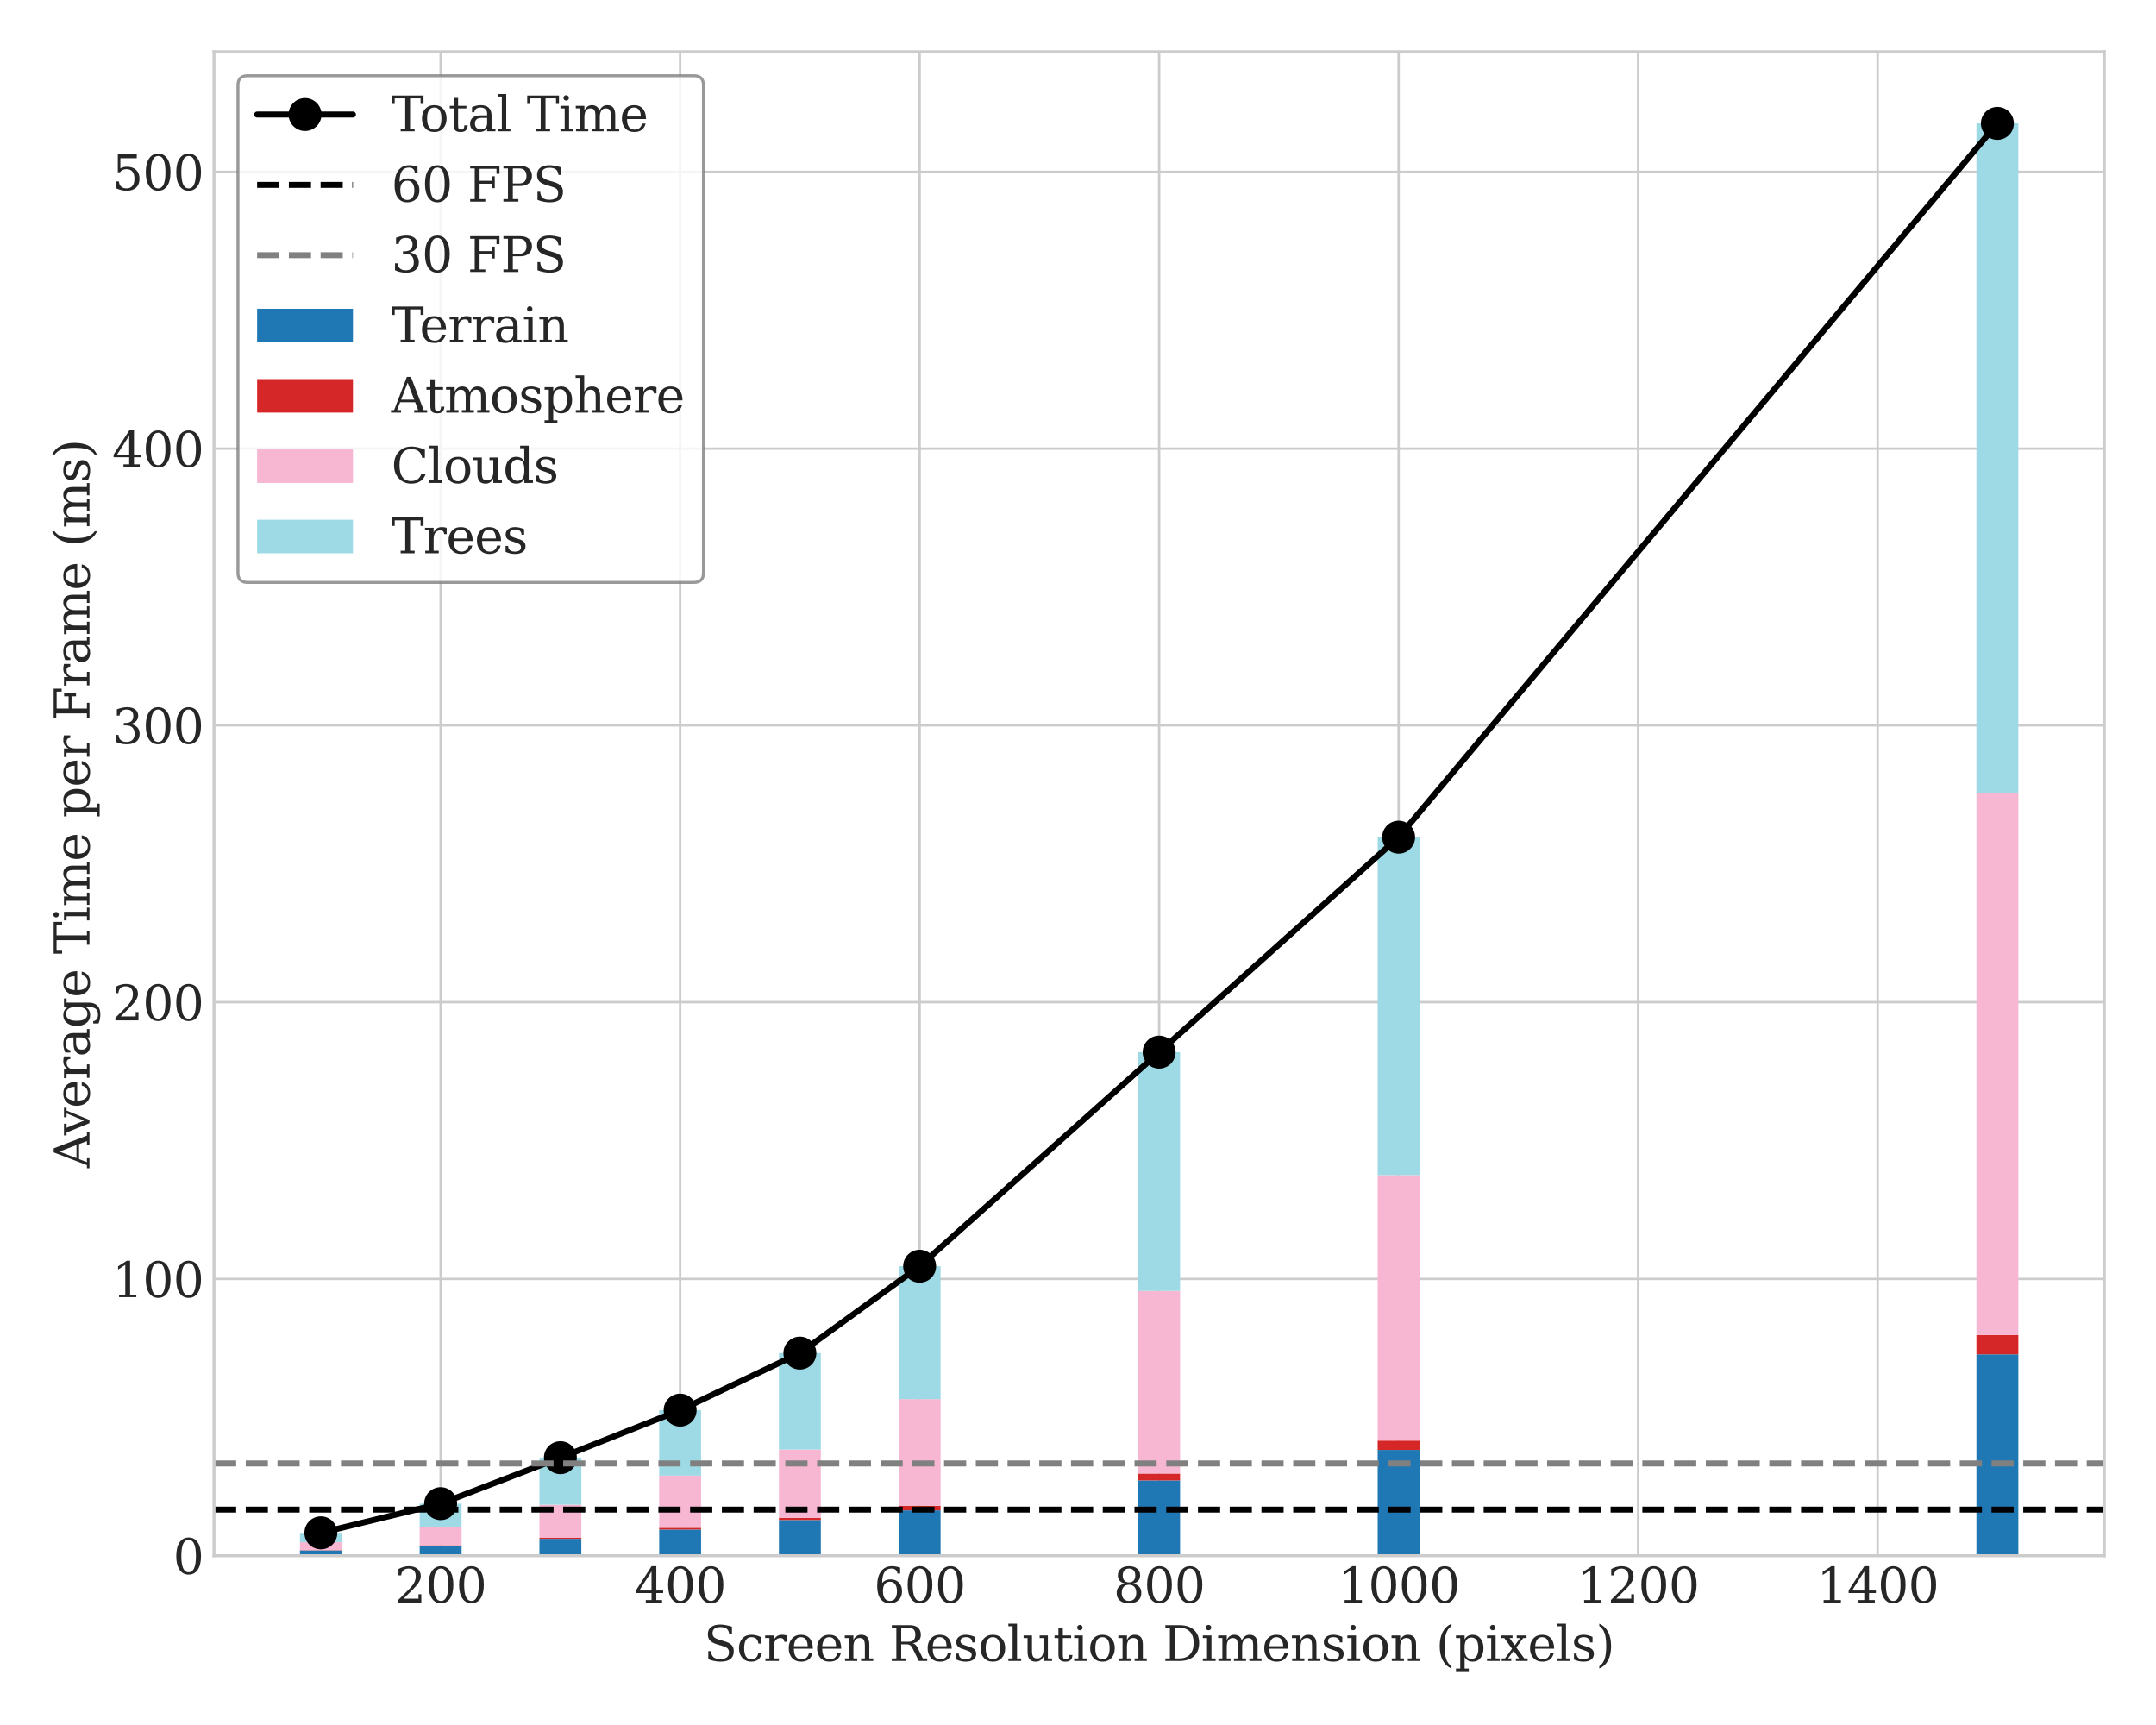 <?xml version="1.0" encoding="utf-8" standalone="no"?>
<!DOCTYPE svg PUBLIC "-//W3C//DTD SVG 1.1//EN"
  "http://www.w3.org/Graphics/SVG/1.1/DTD/svg11.dtd">
<svg xmlns:xlink="http://www.w3.org/1999/xlink" width="720pt" height="576pt" viewBox="0 0 720 576" xmlns="http://www.w3.org/2000/svg" version="1.1">
 <defs>
  <style type="text/css">*{stroke-linejoin: round; stroke-linecap: butt}</style>
 </defs>
 <g id="figure_1">
  <g id="patch_1">
   <path d="M 0 576 
L 720 576 
L 720 0 
L 0 0 
z
" style="fill: #ffffff"/>
  </g>
  <g id="axes_1">
   <g id="patch_2">
    <path d="M 71.468 519.472 
L 702.72 519.472 
L 702.72 17.28 
L 71.468 17.28 
z
" style="fill: #ffffff"/>
   </g>
   <g id="matplotlib.axis_1">
    <g id="xtick_1">
     <g id="line2d_1">
      <path d="M 147.15 519.472 
L 147.15 17.28 
" clip-path="url(#p7f36136036)" style="fill: none; stroke: #cccccc; stroke-width: 0.8; stroke-linecap: round"/>
     </g>
     <g id="line2d_2"/>
     <g id="text_1">
      <!-- 200 -->
      <g style="fill: #262626" transform="translate(131.88 535.13) scale(0.16 -0.16)">
       <defs>
        <path id="DejaVuSerif-32" d="M 819 3553 
L 469 3553 
L 469 4384 
Q 803 4563 1142 4656 
Q 1481 4750 1806 4750 
Q 2534 4750 2956 4397 
Q 3378 4044 3378 3438 
Q 3378 2753 2422 1800 
Q 2347 1728 2309 1691 
L 1131 513 
L 3078 513 
L 3078 1088 
L 3444 1088 
L 3444 0 
L 434 0 
L 434 341 
L 1850 1753 
Q 2319 2222 2519 2614 
Q 2719 3006 2719 3438 
Q 2719 3909 2473 4175 
Q 2228 4441 1797 4441 
Q 1350 4441 1106 4219 
Q 863 3997 819 3553 
z
" transform="scale(0.016)"/>
        <path id="DejaVuSerif-30" d="M 2034 219 
Q 2513 219 2750 744 
Q 2988 1269 2988 2328 
Q 2988 3391 2750 3916 
Q 2513 4441 2034 4441 
Q 1556 4441 1318 3916 
Q 1081 3391 1081 2328 
Q 1081 1269 1318 744 
Q 1556 219 2034 219 
z
M 2034 -91 
Q 1275 -91 848 546 
Q 422 1184 422 2328 
Q 422 3475 848 4112 
Q 1275 4750 2034 4750 
Q 2797 4750 3222 4112 
Q 3647 3475 3647 2328 
Q 3647 1184 3222 546 
Q 2797 -91 2034 -91 
z
" transform="scale(0.016)"/>
       </defs>
       <use xlink:href="#DejaVuSerif-32"/>
       <use xlink:href="#DejaVuSerif-30" x="63.623"/>
       <use xlink:href="#DejaVuSerif-30" x="127.246"/>
      </g>
     </g>
    </g>
    <g id="xtick_2">
     <g id="line2d_3">
      <path d="M 227.131 519.472 
L 227.131 17.28 
" clip-path="url(#p7f36136036)" style="fill: none; stroke: #cccccc; stroke-width: 0.8; stroke-linecap: round"/>
     </g>
     <g id="line2d_4"/>
     <g id="text_2">
      <!-- 400 -->
      <g style="fill: #262626" transform="translate(211.861 535.13) scale(0.16 -0.16)">
       <defs>
        <path id="DejaVuSerif-34" d="M 2234 1581 
L 2234 4063 
L 641 1581 
L 2234 1581 
z
M 3609 0 
L 1484 0 
L 1484 331 
L 2234 331 
L 2234 1247 
L 197 1247 
L 197 1588 
L 2241 4750 
L 2859 4750 
L 2859 1581 
L 3750 1581 
L 3750 1247 
L 2859 1247 
L 2859 331 
L 3609 331 
L 3609 0 
z
" transform="scale(0.016)"/>
       </defs>
       <use xlink:href="#DejaVuSerif-34"/>
       <use xlink:href="#DejaVuSerif-30" x="63.623"/>
       <use xlink:href="#DejaVuSerif-30" x="127.246"/>
      </g>
     </g>
    </g>
    <g id="xtick_3">
     <g id="line2d_5">
      <path d="M 307.112 519.472 
L 307.112 17.28 
" clip-path="url(#p7f36136036)" style="fill: none; stroke: #cccccc; stroke-width: 0.8; stroke-linecap: round"/>
     </g>
     <g id="line2d_6"/>
     <g id="text_3">
      <!-- 600 -->
      <g style="fill: #262626" transform="translate(291.842 535.13) scale(0.16 -0.16)">
       <defs>
        <path id="DejaVuSerif-36" d="M 2094 219 
Q 2534 219 2771 542 
Q 3009 866 3009 1472 
Q 3009 2078 2771 2401 
Q 2534 2725 2094 2725 
Q 1647 2725 1412 2412 
Q 1178 2100 1178 1509 
Q 1178 888 1415 553 
Q 1653 219 2094 219 
z
M 1075 2569 
Q 1288 2803 1556 2918 
Q 1825 3034 2163 3034 
Q 2859 3034 3264 2615 
Q 3669 2197 3669 1472 
Q 3669 763 3233 336 
Q 2797 -91 2069 -91 
Q 1278 -91 853 498 
Q 428 1088 428 2181 
Q 428 3406 931 4078 
Q 1434 4750 2350 4750 
Q 2597 4750 2869 4703 
Q 3141 4656 3425 4563 
L 3425 3794 
L 3072 3794 
Q 3034 4109 2831 4275 
Q 2628 4441 2284 4441 
Q 1678 4441 1381 3981 
Q 1084 3522 1075 2569 
z
" transform="scale(0.016)"/>
       </defs>
       <use xlink:href="#DejaVuSerif-36"/>
       <use xlink:href="#DejaVuSerif-30" x="63.623"/>
       <use xlink:href="#DejaVuSerif-30" x="127.246"/>
      </g>
     </g>
    </g>
    <g id="xtick_4">
     <g id="line2d_7">
      <path d="M 387.094 519.472 
L 387.094 17.28 
" clip-path="url(#p7f36136036)" style="fill: none; stroke: #cccccc; stroke-width: 0.8; stroke-linecap: round"/>
     </g>
     <g id="line2d_8"/>
     <g id="text_4">
      <!-- 800 -->
      <g style="fill: #262626" transform="translate(371.824 535.13) scale(0.16 -0.16)">
       <defs>
        <path id="DejaVuSerif-38" d="M 2981 1275 
Q 2981 1775 2732 2051 
Q 2484 2328 2034 2328 
Q 1584 2328 1336 2051 
Q 1088 1775 1088 1275 
Q 1088 772 1336 495 
Q 1584 219 2034 219 
Q 2484 219 2732 495 
Q 2981 772 2981 1275 
z
M 2853 3541 
Q 2853 3966 2637 4203 
Q 2422 4441 2034 4441 
Q 1650 4441 1433 4203 
Q 1216 3966 1216 3541 
Q 1216 3113 1433 2875 
Q 1650 2638 2034 2638 
Q 2422 2638 2637 2875 
Q 2853 3113 2853 3541 
z
M 2516 2484 
Q 3047 2413 3344 2092 
Q 3641 1772 3641 1275 
Q 3641 619 3225 264 
Q 2809 -91 2034 -91 
Q 1263 -91 845 264 
Q 428 619 428 1275 
Q 428 1772 725 2092 
Q 1022 2413 1556 2484 
Q 1084 2569 832 2842 
Q 581 3116 581 3541 
Q 581 4103 968 4426 
Q 1356 4750 2034 4750 
Q 2713 4750 3100 4426 
Q 3488 4103 3488 3541 
Q 3488 3116 3236 2842 
Q 2984 2569 2516 2484 
z
" transform="scale(0.016)"/>
       </defs>
       <use xlink:href="#DejaVuSerif-38"/>
       <use xlink:href="#DejaVuSerif-30" x="63.623"/>
       <use xlink:href="#DejaVuSerif-30" x="127.246"/>
      </g>
     </g>
    </g>
    <g id="xtick_5">
     <g id="line2d_9">
      <path d="M 467.075 519.472 
L 467.075 17.28 
" clip-path="url(#p7f36136036)" style="fill: none; stroke: #cccccc; stroke-width: 0.8; stroke-linecap: round"/>
     </g>
     <g id="line2d_10"/>
     <g id="text_5">
      <!-- 1000 -->
      <g style="fill: #262626" transform="translate(446.715 535.13) scale(0.16 -0.16)">
       <defs>
        <path id="DejaVuSerif-31" d="M 909 0 
L 909 331 
L 1722 331 
L 1722 4213 
L 781 3603 
L 781 4013 
L 1919 4750 
L 2350 4750 
L 2350 331 
L 3163 331 
L 3163 0 
L 909 0 
z
" transform="scale(0.016)"/>
       </defs>
       <use xlink:href="#DejaVuSerif-31"/>
       <use xlink:href="#DejaVuSerif-30" x="63.623"/>
       <use xlink:href="#DejaVuSerif-30" x="127.246"/>
       <use xlink:href="#DejaVuSerif-30" x="190.869"/>
      </g>
     </g>
    </g>
    <g id="xtick_6">
     <g id="line2d_11">
      <path d="M 547.056 519.472 
L 547.056 17.28 
" clip-path="url(#p7f36136036)" style="fill: none; stroke: #cccccc; stroke-width: 0.8; stroke-linecap: round"/>
     </g>
     <g id="line2d_12"/>
     <g id="text_6">
      <!-- 1200 -->
      <g style="fill: #262626" transform="translate(526.696 535.13) scale(0.16 -0.16)">
       <use xlink:href="#DejaVuSerif-31"/>
       <use xlink:href="#DejaVuSerif-32" x="63.623"/>
       <use xlink:href="#DejaVuSerif-30" x="127.246"/>
       <use xlink:href="#DejaVuSerif-30" x="190.869"/>
      </g>
     </g>
    </g>
    <g id="xtick_7">
     <g id="line2d_13">
      <path d="M 627.038 519.472 
L 627.038 17.28 
" clip-path="url(#p7f36136036)" style="fill: none; stroke: #cccccc; stroke-width: 0.8; stroke-linecap: round"/>
     </g>
     <g id="line2d_14"/>
     <g id="text_7">
      <!-- 1400 -->
      <g style="fill: #262626" transform="translate(606.678 535.13) scale(0.16 -0.16)">
       <use xlink:href="#DejaVuSerif-31"/>
       <use xlink:href="#DejaVuSerif-34" x="63.623"/>
       <use xlink:href="#DejaVuSerif-30" x="127.246"/>
       <use xlink:href="#DejaVuSerif-30" x="190.869"/>
      </g>
     </g>
    </g>
    <g id="text_8">
     <!-- Screen Resolution Dimension (pixels) -->
     <g style="fill: #262626" transform="translate(235.015 554.615) scale(0.16 -0.16)">
      <defs>
       <path id="DejaVuSerif-53" d="M 594 225 
L 594 1288 
L 953 1284 
Q 969 753 1261 498 
Q 1553 244 2150 244 
Q 2706 244 2998 464 
Q 3291 684 3291 1106 
Q 3291 1444 3114 1625 
Q 2938 1806 2369 1978 
L 1753 2163 
Q 1084 2366 811 2669 
Q 538 2972 538 3500 
Q 538 4094 959 4422 
Q 1381 4750 2144 4750 
Q 2469 4750 2856 4679 
Q 3244 4609 3681 4475 
L 3681 3481 
L 3328 3481 
Q 3275 3975 2998 4195 
Q 2722 4416 2156 4416 
Q 1663 4416 1405 4214 
Q 1147 4013 1147 3628 
Q 1147 3294 1340 3103 
Q 1534 2913 2163 2725 
L 2741 2553 
Q 3375 2363 3645 2067 
Q 3916 1772 3916 1275 
Q 3916 597 3481 253 
Q 3047 -91 2188 -91 
Q 1803 -91 1404 -12 
Q 1006 66 594 225 
z
" transform="scale(0.016)"/>
       <path id="DejaVuSerif-63" d="M 3291 997 
Q 3169 466 2822 187 
Q 2475 -91 1925 -91 
Q 1200 -91 759 389 
Q 319 869 319 1663 
Q 319 2459 759 2936 
Q 1200 3413 1925 3413 
Q 2241 3413 2553 3339 
Q 2866 3266 3181 3116 
L 3181 2266 
L 2847 2266 
Q 2781 2703 2561 2903 
Q 2341 3103 1931 3103 
Q 1466 3103 1228 2742 
Q 991 2381 991 1663 
Q 991 944 1227 581 
Q 1463 219 1931 219 
Q 2303 219 2525 412 
Q 2747 606 2828 997 
L 3291 997 
z
" transform="scale(0.016)"/>
       <path id="DejaVuSerif-72" d="M 3059 3328 
L 3059 2497 
L 2728 2497 
Q 2713 2744 2591 2866 
Q 2469 2988 2234 2988 
Q 1809 2988 1582 2694 
Q 1356 2400 1356 1850 
L 1356 331 
L 2022 331 
L 2022 0 
L 263 0 
L 263 331 
L 781 331 
L 781 2994 
L 231 2994 
L 231 3322 
L 1356 3322 
L 1356 2731 
Q 1525 3078 1790 3245 
Q 2056 3413 2438 3413 
Q 2578 3413 2733 3391 
Q 2888 3369 3059 3328 
z
" transform="scale(0.016)"/>
       <path id="DejaVuSerif-65" d="M 3469 1600 
L 991 1600 
L 991 1575 
Q 991 903 1244 561 
Q 1497 219 1991 219 
Q 2369 219 2611 417 
Q 2853 616 2950 1006 
L 3413 1006 
Q 3275 459 2904 184 
Q 2534 -91 1931 -91 
Q 1203 -91 761 389 
Q 319 869 319 1663 
Q 319 2450 753 2931 
Q 1188 3413 1894 3413 
Q 2647 3413 3050 2948 
Q 3453 2484 3469 1600 
z
M 2791 1931 
Q 2772 2513 2545 2808 
Q 2319 3103 1894 3103 
Q 1497 3103 1269 2806 
Q 1041 2509 991 1931 
L 2791 1931 
z
" transform="scale(0.016)"/>
       <path id="DejaVuSerif-6e" d="M 263 0 
L 263 331 
L 781 331 
L 781 2988 
L 231 2988 
L 231 3322 
L 1356 3322 
L 1356 2731 
Q 1516 3069 1770 3241 
Q 2025 3413 2363 3413 
Q 2913 3413 3172 3097 
Q 3431 2781 3431 2113 
L 3431 331 
L 3944 331 
L 3944 0 
L 2356 0 
L 2356 331 
L 2853 331 
L 2853 1931 
Q 2853 2541 2703 2767 
Q 2553 2994 2175 2994 
Q 1775 2994 1565 2701 
Q 1356 2409 1356 1850 
L 1356 331 
L 1856 331 
L 1856 0 
L 263 0 
z
" transform="scale(0.016)"/>
       <path id="DejaVuSerif-20" transform="scale(0.016)"/>
       <path id="DejaVuSerif-52" d="M 3066 2316 
Q 3284 2256 3442 2114 
Q 3600 1972 3725 1716 
L 4403 331 
L 4972 331 
L 4972 0 
L 3872 0 
L 3144 1484 
Q 2934 1916 2759 2042 
Q 2584 2169 2278 2169 
L 1581 2169 
L 1581 331 
L 2241 331 
L 2241 0 
L 353 0 
L 353 331 
L 947 331 
L 947 4331 
L 353 4331 
L 353 4666 
L 2719 4666 
Q 3400 4666 3770 4341 
Q 4141 4016 4141 3419 
Q 4141 2938 3870 2661 
Q 3600 2384 3066 2316 
z
M 1581 2503 
L 2503 2503 
Q 2975 2503 3200 2726 
Q 3425 2950 3425 3419 
Q 3425 3888 3200 4109 
Q 2975 4331 2503 4331 
L 1581 4331 
L 1581 2503 
z
" transform="scale(0.016)"/>
       <path id="DejaVuSerif-73" d="M 359 184 
L 359 959 
L 691 959 
Q 703 588 923 403 
Q 1144 219 1575 219 
Q 1963 219 2166 364 
Q 2369 509 2369 788 
Q 2369 1006 2220 1140 
Q 2072 1275 1594 1428 
L 1178 1569 
Q 750 1706 558 1912 
Q 366 2119 366 2438 
Q 366 2894 700 3153 
Q 1034 3413 1625 3413 
Q 1888 3413 2178 3344 
Q 2469 3275 2778 3144 
L 2778 2419 
L 2447 2419 
Q 2434 2741 2221 2922 
Q 2009 3103 1644 3103 
Q 1281 3103 1095 2975 
Q 909 2847 909 2591 
Q 909 2381 1050 2254 
Q 1191 2128 1613 1997 
L 2069 1856 
Q 2541 1709 2748 1489 
Q 2956 1269 2956 922 
Q 2956 450 2595 179 
Q 2234 -91 1600 -91 
Q 1278 -91 972 -22 
Q 666 47 359 184 
z
" transform="scale(0.016)"/>
       <path id="DejaVuSerif-6f" d="M 1925 219 
Q 2388 219 2623 584 
Q 2859 950 2859 1663 
Q 2859 2375 2623 2739 
Q 2388 3103 1925 3103 
Q 1463 3103 1227 2739 
Q 991 2375 991 1663 
Q 991 950 1228 584 
Q 1466 219 1925 219 
z
M 1925 -91 
Q 1200 -91 759 389 
Q 319 869 319 1663 
Q 319 2456 758 2934 
Q 1197 3413 1925 3413 
Q 2653 3413 3092 2934 
Q 3531 2456 3531 1663 
Q 3531 869 3092 389 
Q 2653 -91 1925 -91 
z
" transform="scale(0.016)"/>
       <path id="DejaVuSerif-6c" d="M 1313 331 
L 1856 331 
L 1856 0 
L 184 0 
L 184 331 
L 738 331 
L 738 4531 
L 184 4531 
L 184 4863 
L 1313 4863 
L 1313 331 
z
" transform="scale(0.016)"/>
       <path id="DejaVuSerif-75" d="M 2266 3322 
L 3341 3322 
L 3341 331 
L 3884 331 
L 3884 0 
L 2766 0 
L 2766 588 
Q 2606 256 2353 82 
Q 2100 -91 1766 -91 
Q 1213 -91 952 223 
Q 691 538 691 1209 
L 691 2988 
L 172 2988 
L 172 3322 
L 1269 3322 
L 1269 1388 
Q 1269 781 1417 556 
Q 1566 331 1947 331 
Q 2347 331 2556 625 
Q 2766 919 2766 1478 
L 2766 2988 
L 2266 2988 
L 2266 3322 
z
" transform="scale(0.016)"/>
       <path id="DejaVuSerif-74" d="M 691 2988 
L 184 2988 
L 184 3322 
L 691 3322 
L 691 4353 
L 1269 4353 
L 1269 3322 
L 2350 3322 
L 2350 2988 
L 1269 2988 
L 1269 878 
Q 1269 456 1350 337 
Q 1431 219 1650 219 
Q 1875 219 1978 351 
Q 2081 484 2088 781 
L 2522 781 
Q 2497 328 2275 118 
Q 2053 -91 1600 -91 
Q 1103 -91 897 129 
Q 691 350 691 878 
L 691 2988 
z
" transform="scale(0.016)"/>
       <path id="DejaVuSerif-69" d="M 622 4353 
Q 622 4497 726 4603 
Q 831 4709 978 4709 
Q 1122 4709 1226 4603 
Q 1331 4497 1331 4353 
Q 1331 4206 1228 4103 
Q 1125 4000 978 4000 
Q 831 4000 726 4103 
Q 622 4206 622 4353 
z
M 1356 331 
L 1900 331 
L 1900 0 
L 231 0 
L 231 331 
L 781 331 
L 781 2988 
L 231 2988 
L 231 3322 
L 1356 3322 
L 1356 331 
z
" transform="scale(0.016)"/>
       <path id="DejaVuSerif-44" d="M 1581 331 
L 2163 331 
Q 3072 331 3558 850 
Q 4044 1369 4044 2338 
Q 4044 3306 3559 3818 
Q 3075 4331 2163 4331 
L 1581 4331 
L 1581 331 
z
M 353 0 
L 353 331 
L 947 331 
L 947 4331 
L 353 4331 
L 353 4666 
L 2209 4666 
Q 3416 4666 4089 4050 
Q 4763 3434 4763 2338 
Q 4763 1238 4088 619 
Q 3413 0 2209 0 
L 353 0 
z
" transform="scale(0.016)"/>
       <path id="DejaVuSerif-6d" d="M 3316 2675 
Q 3481 3041 3739 3227 
Q 3997 3413 4341 3413 
Q 4863 3413 5119 3089 
Q 5375 2766 5375 2113 
L 5375 331 
L 5894 331 
L 5894 0 
L 4300 0 
L 4300 331 
L 4800 331 
L 4800 2047 
Q 4800 2556 4650 2772 
Q 4500 2988 4153 2988 
Q 3769 2988 3567 2697 
Q 3366 2406 3366 1850 
L 3366 331 
L 3866 331 
L 3866 0 
L 2291 0 
L 2291 331 
L 2791 331 
L 2791 2069 
Q 2791 2566 2641 2777 
Q 2491 2988 2144 2988 
Q 1759 2988 1557 2697 
Q 1356 2406 1356 1850 
L 1356 331 
L 1856 331 
L 1856 0 
L 263 0 
L 263 331 
L 781 331 
L 781 2994 
L 231 2994 
L 231 3322 
L 1356 3322 
L 1356 2731 
Q 1516 3063 1762 3238 
Q 2009 3413 2322 3413 
Q 2709 3413 2968 3220 
Q 3228 3028 3316 2675 
z
" transform="scale(0.016)"/>
       <path id="DejaVuSerif-28" d="M 2041 -997 
Q 1281 -656 893 83 
Q 506 822 506 1931 
Q 506 3044 893 3783 
Q 1281 4522 2041 4863 
L 2041 4556 
Q 1559 4225 1350 3623 
Q 1141 3022 1141 1931 
Q 1141 844 1350 242 
Q 1559 -359 2041 -691 
L 2041 -997 
z
" transform="scale(0.016)"/>
       <path id="DejaVuSerif-70" d="M 1313 1825 
L 1313 1497 
Q 1313 897 1542 583 
Q 1772 269 2209 269 
Q 2650 269 2876 622 
Q 3103 975 3103 1663 
Q 3103 2353 2876 2703 
Q 2650 3053 2209 3053 
Q 1772 3053 1542 2737 
Q 1313 2422 1313 1825 
z
M 738 2988 
L 184 2988 
L 184 3322 
L 1313 3322 
L 1313 2803 
Q 1481 3116 1742 3264 
Q 2003 3413 2388 3413 
Q 3000 3413 3387 2928 
Q 3775 2444 3775 1663 
Q 3775 881 3387 395 
Q 3000 -91 2388 -91 
Q 2003 -91 1742 57 
Q 1481 206 1313 519 
L 1313 -997 
L 1856 -997 
L 1856 -1331 
L 184 -1331 
L 184 -997 
L 738 -997 
L 738 2988 
z
" transform="scale(0.016)"/>
       <path id="DejaVuSerif-78" d="M 1863 2028 
L 2559 2988 
L 2113 2988 
L 2113 3322 
L 3391 3322 
L 3391 2988 
L 2950 2988 
L 2059 1759 
L 3097 331 
L 3531 331 
L 3531 0 
L 1997 0 
L 1997 331 
L 2419 331 
L 1697 1325 
L 972 331 
L 1403 331 
L 1403 0 
L 141 0 
L 141 331 
L 581 331 
L 1497 1594 
L 488 2988 
L 78 2988 
L 78 3322 
L 1563 3322 
L 1563 2988 
L 1166 2988 
L 1863 2028 
z
" transform="scale(0.016)"/>
       <path id="DejaVuSerif-29" d="M 453 -997 
L 453 -691 
Q 934 -359 1145 242 
Q 1356 844 1356 1931 
Q 1356 3022 1145 3623 
Q 934 4225 453 4556 
L 453 4863 
Q 1216 4522 1603 3783 
Q 1991 3044 1991 1931 
Q 1991 822 1603 83 
Q 1216 -656 453 -997 
z
" transform="scale(0.016)"/>
      </defs>
      <use xlink:href="#DejaVuSerif-53"/>
      <use xlink:href="#DejaVuSerif-63" x="68.506"/>
      <use xlink:href="#DejaVuSerif-72" x="124.512"/>
      <use xlink:href="#DejaVuSerif-65" x="172.314"/>
      <use xlink:href="#DejaVuSerif-65" x="231.494"/>
      <use xlink:href="#DejaVuSerif-6e" x="290.674"/>
      <use xlink:href="#DejaVuSerif-20" x="355.078"/>
      <use xlink:href="#DejaVuSerif-52" x="386.865"/>
      <use xlink:href="#DejaVuSerif-65" x="462.158"/>
      <use xlink:href="#DejaVuSerif-73" x="521.338"/>
      <use xlink:href="#DejaVuSerif-6f" x="572.656"/>
      <use xlink:href="#DejaVuSerif-6c" x="632.861"/>
      <use xlink:href="#DejaVuSerif-75" x="664.844"/>
      <use xlink:href="#DejaVuSerif-74" x="729.248"/>
      <use xlink:href="#DejaVuSerif-69" x="769.434"/>
      <use xlink:href="#DejaVuSerif-6f" x="801.416"/>
      <use xlink:href="#DejaVuSerif-6e" x="861.621"/>
      <use xlink:href="#DejaVuSerif-20" x="926.025"/>
      <use xlink:href="#DejaVuSerif-44" x="957.812"/>
      <use xlink:href="#DejaVuSerif-69" x="1037.988"/>
      <use xlink:href="#DejaVuSerif-6d" x="1069.971"/>
      <use xlink:href="#DejaVuSerif-65" x="1164.795"/>
      <use xlink:href="#DejaVuSerif-6e" x="1223.975"/>
      <use xlink:href="#DejaVuSerif-73" x="1288.379"/>
      <use xlink:href="#DejaVuSerif-69" x="1339.697"/>
      <use xlink:href="#DejaVuSerif-6f" x="1371.68"/>
      <use xlink:href="#DejaVuSerif-6e" x="1431.885"/>
      <use xlink:href="#DejaVuSerif-20" x="1496.289"/>
      <use xlink:href="#DejaVuSerif-28" x="1528.076"/>
      <use xlink:href="#DejaVuSerif-70" x="1567.09"/>
      <use xlink:href="#DejaVuSerif-69" x="1631.104"/>
      <use xlink:href="#DejaVuSerif-78" x="1663.086"/>
      <use xlink:href="#DejaVuSerif-65" x="1719.482"/>
      <use xlink:href="#DejaVuSerif-6c" x="1778.662"/>
      <use xlink:href="#DejaVuSerif-73" x="1810.645"/>
      <use xlink:href="#DejaVuSerif-29" x="1861.963"/>
     </g>
    </g>
   </g>
   <g id="matplotlib.axis_2">
    <g id="ytick_1">
     <g id="line2d_15">
      <path d="M 71.468 519.472 
L 702.72 519.472 
" clip-path="url(#p7f36136036)" style="fill: none; stroke: #cccccc; stroke-width: 0.8; stroke-linecap: round"/>
     </g>
     <g id="line2d_16"/>
     <g id="text_9">
      <!-- 0 -->
      <g style="fill: #262626" transform="translate(57.788 525.551) scale(0.16 -0.16)">
       <use xlink:href="#DejaVuSerif-30"/>
      </g>
     </g>
    </g>
    <g id="ytick_2">
     <g id="line2d_17">
      <path d="M 71.468 427.055 
L 702.72 427.055 
" clip-path="url(#p7f36136036)" style="fill: none; stroke: #cccccc; stroke-width: 0.8; stroke-linecap: round"/>
     </g>
     <g id="line2d_18"/>
     <g id="text_10">
      <!-- 100 -->
      <g style="fill: #262626" transform="translate(37.428 433.134) scale(0.16 -0.16)">
       <use xlink:href="#DejaVuSerif-31"/>
       <use xlink:href="#DejaVuSerif-30" x="63.623"/>
       <use xlink:href="#DejaVuSerif-30" x="127.246"/>
      </g>
     </g>
    </g>
    <g id="ytick_3">
     <g id="line2d_19">
      <path d="M 71.468 334.637 
L 702.72 334.637 
" clip-path="url(#p7f36136036)" style="fill: none; stroke: #cccccc; stroke-width: 0.8; stroke-linecap: round"/>
     </g>
     <g id="line2d_20"/>
     <g id="text_11">
      <!-- 200 -->
      <g style="fill: #262626" transform="translate(37.428 340.716) scale(0.16 -0.16)">
       <use xlink:href="#DejaVuSerif-32"/>
       <use xlink:href="#DejaVuSerif-30" x="63.623"/>
       <use xlink:href="#DejaVuSerif-30" x="127.246"/>
      </g>
     </g>
    </g>
    <g id="ytick_4">
     <g id="line2d_21">
      <path d="M 71.468 242.219 
L 702.72 242.219 
" clip-path="url(#p7f36136036)" style="fill: none; stroke: #cccccc; stroke-width: 0.8; stroke-linecap: round"/>
     </g>
     <g id="line2d_22"/>
     <g id="text_12">
      <!-- 300 -->
      <g style="fill: #262626" transform="translate(37.428 248.298) scale(0.16 -0.16)">
       <defs>
        <path id="DejaVuSerif-33" d="M 622 4469 
Q 988 4606 1323 4678 
Q 1659 4750 1953 4750 
Q 2638 4750 3022 4454 
Q 3406 4159 3406 3634 
Q 3406 3213 3140 2930 
Q 2875 2647 2388 2547 
Q 2963 2466 3280 2130 
Q 3597 1794 3597 1259 
Q 3597 606 3158 257 
Q 2719 -91 1894 -91 
Q 1528 -91 1179 -12 
Q 831 66 488 225 
L 488 1131 
L 838 1131 
Q 869 681 1141 450 
Q 1413 219 1906 219 
Q 2384 219 2661 495 
Q 2938 772 2938 1253 
Q 2938 1803 2653 2086 
Q 2369 2369 1819 2369 
L 1522 2369 
L 1522 2688 
L 1678 2688 
Q 2225 2688 2498 2914 
Q 2772 3141 2772 3597 
Q 2772 4006 2547 4223 
Q 2322 4441 1900 4441 
Q 1478 4441 1245 4241 
Q 1013 4041 972 3647 
L 622 3647 
L 622 4469 
z
" transform="scale(0.016)"/>
       </defs>
       <use xlink:href="#DejaVuSerif-33"/>
       <use xlink:href="#DejaVuSerif-30" x="63.623"/>
       <use xlink:href="#DejaVuSerif-30" x="127.246"/>
      </g>
     </g>
    </g>
    <g id="ytick_5">
     <g id="line2d_23">
      <path d="M 71.468 149.802 
L 702.72 149.802 
" clip-path="url(#p7f36136036)" style="fill: none; stroke: #cccccc; stroke-width: 0.8; stroke-linecap: round"/>
     </g>
     <g id="line2d_24"/>
     <g id="text_13">
      <!-- 400 -->
      <g style="fill: #262626" transform="translate(37.428 155.88) scale(0.16 -0.16)">
       <use xlink:href="#DejaVuSerif-34"/>
       <use xlink:href="#DejaVuSerif-30" x="63.623"/>
       <use xlink:href="#DejaVuSerif-30" x="127.246"/>
      </g>
     </g>
    </g>
    <g id="ytick_6">
     <g id="line2d_25">
      <path d="M 71.468 57.384 
L 702.72 57.384 
" clip-path="url(#p7f36136036)" style="fill: none; stroke: #cccccc; stroke-width: 0.8; stroke-linecap: round"/>
     </g>
     <g id="line2d_26"/>
     <g id="text_14">
      <!-- 500 -->
      <g style="fill: #262626" transform="translate(37.428 63.463) scale(0.16 -0.16)">
       <defs>
        <path id="DejaVuSerif-35" d="M 3219 4666 
L 3219 4153 
L 1081 4153 
L 1081 2816 
Q 1244 2928 1461 2984 
Q 1678 3041 1947 3041 
Q 2703 3041 3140 2622 
Q 3578 2203 3578 1478 
Q 3578 738 3136 323 
Q 2694 -91 1894 -91 
Q 1572 -91 1234 -12 
Q 897 66 544 225 
L 544 1131 
L 897 1131 
Q 925 688 1179 453 
Q 1434 219 1894 219 
Q 2388 219 2653 544 
Q 2919 869 2919 1478 
Q 2919 2084 2655 2407 
Q 2391 2731 1894 2731 
Q 1613 2731 1398 2631 
Q 1184 2531 1019 2322 
L 750 2322 
L 750 4666 
L 3219 4666 
z
" transform="scale(0.016)"/>
       </defs>
       <use xlink:href="#DejaVuSerif-35"/>
       <use xlink:href="#DejaVuSerif-30" x="63.623"/>
       <use xlink:href="#DejaVuSerif-30" x="127.246"/>
      </g>
     </g>
    </g>
    <g id="text_15">
     <!-- Average Time per Frame (ms) -->
     <g style="fill: #262626" transform="translate(29.872 390.005) rotate(-90) scale(0.16 -0.16)">
      <defs>
       <path id="DejaVuSerif-41" d="M 1281 1691 
L 2994 1691 
L 2138 3909 
L 1281 1691 
z
M -38 0 
L -38 331 
L 372 331 
L 2034 4666 
L 2559 4666 
L 4225 331 
L 4684 331 
L 4684 0 
L 2988 0 
L 2988 331 
L 3506 331 
L 3116 1356 
L 1153 1356 
L 763 331 
L 1275 331 
L 1275 0 
L -38 0 
z
" transform="scale(0.016)"/>
       <path id="DejaVuSerif-76" d="M 1581 0 
L 359 2988 
L -19 2988 
L -19 3322 
L 1509 3322 
L 1509 2988 
L 978 2988 
L 1913 703 
L 2847 2988 
L 2350 2988 
L 2350 3322 
L 3597 3322 
L 3597 2988 
L 3225 2988 
L 2003 0 
L 1581 0 
z
" transform="scale(0.016)"/>
       <path id="DejaVuSerif-61" d="M 2547 1044 
L 2547 1747 
L 1806 1747 
Q 1378 1747 1168 1562 
Q 959 1378 959 997 
Q 959 650 1171 447 
Q 1384 244 1747 244 
Q 2106 244 2326 466 
Q 2547 688 2547 1044 
z
M 3122 2075 
L 3122 331 
L 3634 331 
L 3634 0 
L 2547 0 
L 2547 359 
Q 2356 128 2106 18 
Q 1856 -91 1522 -91 
Q 969 -91 644 203 
Q 319 497 319 997 
Q 319 1513 691 1797 
Q 1063 2081 1741 2081 
L 2547 2081 
L 2547 2309 
Q 2547 2688 2317 2895 
Q 2088 3103 1672 3103 
Q 1328 3103 1125 2947 
Q 922 2791 872 2484 
L 575 2484 
L 575 3156 
Q 875 3284 1158 3348 
Q 1441 3413 1709 3413 
Q 2400 3413 2761 3070 
Q 3122 2728 3122 2075 
z
" transform="scale(0.016)"/>
       <path id="DejaVuSerif-67" d="M 3359 2988 
L 3359 72 
Q 3359 -644 2965 -1033 
Q 2572 -1422 1844 -1422 
Q 1516 -1422 1216 -1362 
Q 916 -1303 641 -1184 
L 641 -488 
L 941 -488 
Q 997 -813 1206 -963 
Q 1416 -1113 1806 -1113 
Q 2313 -1113 2548 -827 
Q 2784 -541 2784 72 
L 2784 519 
Q 2616 206 2355 57 
Q 2094 -91 1709 -91 
Q 1097 -91 708 395 
Q 319 881 319 1663 
Q 319 2444 706 2928 
Q 1094 3413 1709 3413 
Q 2094 3413 2355 3264 
Q 2616 3116 2784 2803 
L 2784 3322 
L 3909 3322 
L 3909 2988 
L 3359 2988 
z
M 2784 1825 
Q 2784 2422 2554 2737 
Q 2325 3053 1888 3053 
Q 1444 3053 1217 2703 
Q 991 2353 991 1663 
Q 991 975 1217 622 
Q 1444 269 1888 269 
Q 2325 269 2554 583 
Q 2784 897 2784 1497 
L 2784 1825 
z
" transform="scale(0.016)"/>
       <path id="DejaVuSerif-54" d="M 1222 0 
L 1222 331 
L 1819 331 
L 1819 4294 
L 447 4294 
L 447 3566 
L 63 3566 
L 63 4666 
L 4206 4666 
L 4206 3566 
L 3822 3566 
L 3822 4294 
L 2450 4294 
L 2450 331 
L 3047 331 
L 3047 0 
L 1222 0 
z
" transform="scale(0.016)"/>
       <path id="DejaVuSerif-46" d="M 353 0 
L 353 331 
L 947 331 
L 947 4331 
L 353 4331 
L 353 4666 
L 4172 4666 
L 4172 3628 
L 3788 3628 
L 3788 4281 
L 1581 4281 
L 1581 2719 
L 3175 2719 
L 3175 3303 
L 3559 3303 
L 3559 1753 
L 3175 1753 
L 3175 2338 
L 1581 2338 
L 1581 331 
L 2328 331 
L 2328 0 
L 353 0 
z
" transform="scale(0.016)"/>
      </defs>
      <use xlink:href="#DejaVuSerif-41"/>
      <use xlink:href="#DejaVuSerif-76" x="68.217"/>
      <use xlink:href="#DejaVuSerif-65" x="124.711"/>
      <use xlink:href="#DejaVuSerif-72" x="183.891"/>
      <use xlink:href="#DejaVuSerif-61" x="231.693"/>
      <use xlink:href="#DejaVuSerif-67" x="291.312"/>
      <use xlink:href="#DejaVuSerif-65" x="355.326"/>
      <use xlink:href="#DejaVuSerif-20" x="414.506"/>
      <use xlink:href="#DejaVuSerif-54" x="446.293"/>
      <use xlink:href="#DejaVuSerif-69" x="512.992"/>
      <use xlink:href="#DejaVuSerif-6d" x="544.975"/>
      <use xlink:href="#DejaVuSerif-65" x="639.799"/>
      <use xlink:href="#DejaVuSerif-20" x="698.979"/>
      <use xlink:href="#DejaVuSerif-70" x="730.766"/>
      <use xlink:href="#DejaVuSerif-65" x="794.779"/>
      <use xlink:href="#DejaVuSerif-72" x="853.959"/>
      <use xlink:href="#DejaVuSerif-20" x="901.762"/>
      <use xlink:href="#DejaVuSerif-46" x="933.549"/>
      <use xlink:href="#DejaVuSerif-72" x="1002.934"/>
      <use xlink:href="#DejaVuSerif-61" x="1050.736"/>
      <use xlink:href="#DejaVuSerif-6d" x="1110.355"/>
      <use xlink:href="#DejaVuSerif-65" x="1205.18"/>
      <use xlink:href="#DejaVuSerif-20" x="1264.359"/>
      <use xlink:href="#DejaVuSerif-28" x="1296.146"/>
      <use xlink:href="#DejaVuSerif-6d" x="1335.16"/>
      <use xlink:href="#DejaVuSerif-73" x="1429.984"/>
      <use xlink:href="#DejaVuSerif-29" x="1481.303"/>
     </g>
    </g>
   </g>
   <g id="patch_3">
    <path d="M 100.161 519.472 
L 114.158 519.472 
L 114.158 517.692 
L 100.161 517.692 
z
" clip-path="url(#p7f36136036)" style="fill: #1f77b4"/>
   </g>
   <g id="patch_4">
    <path d="M 140.151 519.472 
L 154.148 519.472 
L 154.148 516.228 
L 140.151 516.228 
z
" clip-path="url(#p7f36136036)" style="fill: #1f77b4"/>
   </g>
   <g id="patch_5">
    <path d="M 180.142 519.472 
L 194.139 519.472 
L 194.139 513.824 
L 180.142 513.824 
z
" clip-path="url(#p7f36136036)" style="fill: #1f77b4"/>
   </g>
   <g id="patch_6">
    <path d="M 220.133 519.472 
L 234.129 519.472 
L 234.129 510.736 
L 220.133 510.736 
z
" clip-path="url(#p7f36136036)" style="fill: #1f77b4"/>
   </g>
   <g id="patch_7">
    <path d="M 260.123 519.472 
L 274.12 519.472 
L 274.12 507.543 
L 260.123 507.543 
z
" clip-path="url(#p7f36136036)" style="fill: #1f77b4"/>
   </g>
   <g id="patch_8">
    <path d="M 300.114 519.472 
L 314.111 519.472 
L 314.111 504.324 
L 300.114 504.324 
z
" clip-path="url(#p7f36136036)" style="fill: #1f77b4"/>
   </g>
   <g id="patch_9">
    <path d="M 380.095 519.472 
L 394.092 519.472 
L 394.092 494.329 
L 380.095 494.329 
z
" clip-path="url(#p7f36136036)" style="fill: #1f77b4"/>
   </g>
   <g id="patch_10">
    <path d="M 460.077 519.472 
L 474.073 519.472 
L 474.073 484.14 
L 460.077 484.14 
z
" clip-path="url(#p7f36136036)" style="fill: #1f77b4"/>
   </g>
   <g id="patch_11">
    <path d="M 660.03 519.472 
L 674.027 519.472 
L 674.027 452.229 
L 660.03 452.229 
z
" clip-path="url(#p7f36136036)" style="fill: #1f77b4"/>
   </g>
   <g id="patch_12">
    <path d="M 100.161 517.692 
L 114.158 517.692 
L 114.158 517.61 
L 100.161 517.61 
z
" clip-path="url(#p7f36136036)" style="fill: #d62728"/>
   </g>
   <g id="patch_13">
    <path d="M 140.151 516.228 
L 154.148 516.228 
L 154.148 515.98 
L 140.151 515.98 
z
" clip-path="url(#p7f36136036)" style="fill: #d62728"/>
   </g>
   <g id="patch_14">
    <path d="M 180.142 513.824 
L 194.139 513.824 
L 194.139 513.503 
L 180.142 513.503 
z
" clip-path="url(#p7f36136036)" style="fill: #d62728"/>
   </g>
   <g id="patch_15">
    <path d="M 220.133 510.736 
L 234.129 510.736 
L 234.129 510.138 
L 220.133 510.138 
z
" clip-path="url(#p7f36136036)" style="fill: #d62728"/>
   </g>
   <g id="patch_16">
    <path d="M 260.123 507.543 
L 274.12 507.543 
L 274.12 506.805 
L 260.123 506.805 
z
" clip-path="url(#p7f36136036)" style="fill: #d62728"/>
   </g>
   <g id="patch_17">
    <path d="M 300.114 504.324 
L 314.111 504.324 
L 314.111 502.761 
L 300.114 502.761 
z
" clip-path="url(#p7f36136036)" style="fill: #d62728"/>
   </g>
   <g id="patch_18">
    <path d="M 380.095 494.329 
L 394.092 494.329 
L 394.092 492.034 
L 380.095 492.034 
z
" clip-path="url(#p7f36136036)" style="fill: #d62728"/>
   </g>
   <g id="patch_19">
    <path d="M 460.077 484.14 
L 474.073 484.14 
L 474.073 481.024 
L 460.077 481.024 
z
" clip-path="url(#p7f36136036)" style="fill: #d62728"/>
   </g>
   <g id="patch_20">
    <path d="M 660.03 452.229 
L 674.027 452.229 
L 674.027 445.789 
L 660.03 445.789 
z
" clip-path="url(#p7f36136036)" style="fill: #d62728"/>
   </g>
   <g id="patch_21">
    <path d="M 100.161 517.61 
L 114.158 517.61 
L 114.158 514.954 
L 100.161 514.954 
z
" clip-path="url(#p7f36136036)" style="fill: #f7b6d2"/>
   </g>
   <g id="patch_22">
    <path d="M 140.151 515.98 
L 154.148 515.98 
L 154.148 509.963 
L 140.151 509.963 
z
" clip-path="url(#p7f36136036)" style="fill: #f7b6d2"/>
   </g>
   <g id="patch_23">
    <path d="M 180.142 513.503 
L 194.139 513.503 
L 194.139 502.443 
L 180.142 502.443 
z
" clip-path="url(#p7f36136036)" style="fill: #f7b6d2"/>
   </g>
   <g id="patch_24">
    <path d="M 220.133 510.138 
L 234.129 510.138 
L 234.129 492.725 
L 220.133 492.725 
z
" clip-path="url(#p7f36136036)" style="fill: #f7b6d2"/>
   </g>
   <g id="patch_25">
    <path d="M 260.123 506.805 
L 274.12 506.805 
L 274.12 484.02 
L 260.123 484.02 
z
" clip-path="url(#p7f36136036)" style="fill: #f7b6d2"/>
   </g>
   <g id="patch_26">
    <path d="M 300.114 502.761 
L 314.111 502.761 
L 314.111 467.182 
L 300.114 467.182 
z
" clip-path="url(#p7f36136036)" style="fill: #f7b6d2"/>
   </g>
   <g id="patch_27">
    <path d="M 380.095 492.034 
L 394.092 492.034 
L 394.092 431.06 
L 380.095 431.06 
z
" clip-path="url(#p7f36136036)" style="fill: #f7b6d2"/>
   </g>
   <g id="patch_28">
    <path d="M 460.077 481.024 
L 474.073 481.024 
L 474.073 392.398 
L 460.077 392.398 
z
" clip-path="url(#p7f36136036)" style="fill: #f7b6d2"/>
   </g>
   <g id="patch_29">
    <path d="M 660.03 445.789 
L 674.027 445.789 
L 674.027 264.74 
L 660.03 264.74 
z
" clip-path="url(#p7f36136036)" style="fill: #f7b6d2"/>
   </g>
   <g id="patch_30">
    <path d="M 100.161 514.954 
L 114.158 514.954 
L 114.158 511.832 
L 100.161 511.832 
z
" clip-path="url(#p7f36136036)" style="fill: #9edae5"/>
   </g>
   <g id="patch_31">
    <path d="M 140.151 509.963 
L 154.148 509.963 
L 154.148 502.092 
L 140.151 502.092 
z
" clip-path="url(#p7f36136036)" style="fill: #9edae5"/>
   </g>
   <g id="patch_32">
    <path d="M 180.142 502.443 
L 194.139 502.443 
L 194.139 486.735 
L 180.142 486.735 
z
" clip-path="url(#p7f36136036)" style="fill: #9edae5"/>
   </g>
   <g id="patch_33">
    <path d="M 220.133 492.725 
L 234.129 492.725 
L 234.129 470.859 
L 220.133 470.859 
z
" clip-path="url(#p7f36136036)" style="fill: #9edae5"/>
   </g>
   <g id="patch_34">
    <path d="M 260.123 484.02 
L 274.12 484.02 
L 274.12 451.816 
L 260.123 451.816 
z
" clip-path="url(#p7f36136036)" style="fill: #9edae5"/>
   </g>
   <g id="patch_35">
    <path d="M 300.114 467.182 
L 314.111 467.182 
L 314.111 422.806 
L 300.114 422.806 
z
" clip-path="url(#p7f36136036)" style="fill: #9edae5"/>
   </g>
   <g id="patch_36">
    <path d="M 380.095 431.06 
L 394.092 431.06 
L 394.092 351.327 
L 380.095 351.327 
z
" clip-path="url(#p7f36136036)" style="fill: #9edae5"/>
   </g>
   <g id="patch_37">
    <path d="M 460.077 392.398 
L 474.073 392.398 
L 474.073 279.546 
L 460.077 279.546 
z
" clip-path="url(#p7f36136036)" style="fill: #9edae5"/>
   </g>
   <g id="patch_38">
    <path d="M 660.03 264.74 
L 674.027 264.74 
L 674.027 41.194 
L 660.03 41.194 
z
" clip-path="url(#p7f36136036)" style="fill: #9edae5"/>
   </g>
   <g id="line2d_27">
    <path d="M 107.159 511.832 
L 147.15 502.092 
L 187.14 486.735 
L 227.131 470.859 
L 267.122 451.816 
L 307.112 422.806 
L 387.094 351.327 
L 467.075 279.546 
L 667.028 41.194 
" clip-path="url(#p7f36136036)" style="fill: none; stroke: #000000; stroke-width: 2; stroke-linecap: round"/>
    <defs>
     <path id="m865f7d7378" d="M 0 5 
C 1.326 5 2.598 4.473 3.536 3.536 
C 4.473 2.598 5 1.326 5 0 
C 5 -1.326 4.473 -2.598 3.536 -3.536 
C 2.598 -4.473 1.326 -5 0 -5 
C -1.326 -5 -2.598 -4.473 -3.536 -3.536 
C -4.473 -2.598 -5 -1.326 -5 0 
C -5 1.326 -4.473 2.598 -3.536 3.536 
C -2.598 4.473 -1.326 5 0 5 
z
" style="stroke: #000000"/>
    </defs>
    <g clip-path="url(#p7f36136036)">
     <use xlink:href="#m865f7d7378" x="107.159" y="511.832" style="stroke: #000000"/>
     <use xlink:href="#m865f7d7378" x="147.15" y="502.092" style="stroke: #000000"/>
     <use xlink:href="#m865f7d7378" x="187.14" y="486.735" style="stroke: #000000"/>
     <use xlink:href="#m865f7d7378" x="227.131" y="470.859" style="stroke: #000000"/>
     <use xlink:href="#m865f7d7378" x="267.122" y="451.816" style="stroke: #000000"/>
     <use xlink:href="#m865f7d7378" x="307.112" y="422.806" style="stroke: #000000"/>
     <use xlink:href="#m865f7d7378" x="387.094" y="351.327" style="stroke: #000000"/>
     <use xlink:href="#m865f7d7378" x="467.075" y="279.546" style="stroke: #000000"/>
     <use xlink:href="#m865f7d7378" x="667.028" y="41.194" style="stroke: #000000"/>
    </g>
   </g>
   <g id="line2d_28">
    <path d="M 71.468 504.07 
L 702.72 504.07 
" clip-path="url(#p7f36136036)" style="fill: none; stroke-dasharray: 7.4,3.2; stroke-dashoffset: 0; stroke: #000000; stroke-width: 2"/>
   </g>
   <g id="line2d_29">
    <path d="M 71.468 488.667 
L 702.72 488.667 
" clip-path="url(#p7f36136036)" style="fill: none; stroke-dasharray: 7.4,3.2; stroke-dashoffset: 0; stroke: #808080; stroke-width: 2"/>
   </g>
   <g id="patch_39">
    <path d="M 71.468 519.472 
L 71.468 17.28 
" style="fill: none; stroke: #cccccc; stroke-linejoin: miter; stroke-linecap: square"/>
   </g>
   <g id="patch_40">
    <path d="M 702.72 519.472 
L 702.72 17.28 
" style="fill: none; stroke: #cccccc; stroke-linejoin: miter; stroke-linecap: square"/>
   </g>
   <g id="patch_41">
    <path d="M 71.468 519.472 
L 702.72 519.472 
" style="fill: none; stroke: #cccccc; stroke-linejoin: miter; stroke-linecap: square"/>
   </g>
   <g id="patch_42">
    <path d="M 71.468 17.28 
L 702.72 17.28 
" style="fill: none; stroke: #cccccc; stroke-linejoin: miter; stroke-linecap: square"/>
   </g>
   <g id="legend_1">
    <g id="patch_43">
     <path d="M 82.668 194.475 
L 231.722 194.475 
Q 234.923 194.475 234.923 191.275 
L 234.923 28.48 
Q 234.923 25.28 231.722 25.28 
L 82.668 25.28 
Q 79.468 25.28 79.468 28.48 
L 79.468 191.275 
Q 79.468 194.475 82.668 194.475 
z
" style="fill: #ffffff; opacity: 0.8; stroke: #808080; stroke-linejoin: miter"/>
    </g>
    <g id="line2d_30">
     <path d="M 85.868 38.237 
L 101.868 38.237 
L 117.868 38.237 
" style="fill: none; stroke: #000000; stroke-width: 2; stroke-linecap: round"/>
     <g>
      <use xlink:href="#m865f7d7378" x="101.868" y="38.237" style="stroke: #000000"/>
     </g>
    </g>
    <g id="text_16">
     <!-- Total Time -->
     <g style="fill: #262626" transform="translate(130.667 43.837) scale(0.16 -0.16)">
      <use xlink:href="#DejaVuSerif-54"/>
      <use xlink:href="#DejaVuSerif-6f" x="58.949"/>
      <use xlink:href="#DejaVuSerif-74" x="119.154"/>
      <use xlink:href="#DejaVuSerif-61" x="159.34"/>
      <use xlink:href="#DejaVuSerif-6c" x="218.959"/>
      <use xlink:href="#DejaVuSerif-20" x="250.941"/>
      <use xlink:href="#DejaVuSerif-54" x="282.729"/>
      <use xlink:href="#DejaVuSerif-69" x="349.428"/>
      <use xlink:href="#DejaVuSerif-6d" x="381.41"/>
      <use xlink:href="#DejaVuSerif-65" x="476.234"/>
     </g>
    </g>
    <g id="line2d_31">
     <path d="M 85.868 61.722 
L 101.868 61.722 
L 117.868 61.722 
" style="fill: none; stroke-dasharray: 7.4,3.2; stroke-dashoffset: 0; stroke: #000000; stroke-width: 2"/>
    </g>
    <g id="text_17">
     <!-- 60 FPS -->
     <g style="fill: #262626" transform="translate(130.667 67.323) scale(0.16 -0.16)">
      <defs>
       <path id="DejaVuSerif-50" d="M 1581 2375 
L 2406 2375 
Q 2872 2375 3115 2626 
Q 3359 2878 3359 3353 
Q 3359 3831 3115 4081 
Q 2872 4331 2406 4331 
L 1581 4331 
L 1581 2375 
z
M 353 0 
L 353 331 
L 947 331 
L 947 4331 
L 353 4331 
L 353 4666 
L 2559 4666 
Q 3259 4666 3668 4311 
Q 4078 3956 4078 3353 
Q 4078 2753 3668 2397 
Q 3259 2041 2559 2041 
L 1581 2041 
L 1581 331 
L 2303 331 
L 2303 0 
L 353 0 
z
" transform="scale(0.016)"/>
      </defs>
      <use xlink:href="#DejaVuSerif-36"/>
      <use xlink:href="#DejaVuSerif-30" x="63.623"/>
      <use xlink:href="#DejaVuSerif-20" x="127.246"/>
      <use xlink:href="#DejaVuSerif-46" x="159.033"/>
      <use xlink:href="#DejaVuSerif-50" x="228.418"/>
      <use xlink:href="#DejaVuSerif-53" x="295.703"/>
     </g>
    </g>
    <g id="line2d_32">
     <path d="M 85.868 85.207 
L 101.868 85.207 
L 117.868 85.207 
" style="fill: none; stroke-dasharray: 7.4,3.2; stroke-dashoffset: 0; stroke: #808080; stroke-width: 2"/>
    </g>
    <g id="text_18">
     <!-- 30 FPS -->
     <g style="fill: #262626" transform="translate(130.667 90.808) scale(0.16 -0.16)">
      <use xlink:href="#DejaVuSerif-33"/>
      <use xlink:href="#DejaVuSerif-30" x="63.623"/>
      <use xlink:href="#DejaVuSerif-20" x="127.246"/>
      <use xlink:href="#DejaVuSerif-46" x="159.033"/>
      <use xlink:href="#DejaVuSerif-50" x="228.418"/>
      <use xlink:href="#DejaVuSerif-53" x="295.703"/>
     </g>
    </g>
    <g id="patch_44">
     <path d="M 85.868 114.293 
L 117.868 114.293 
L 117.868 103.093 
L 85.868 103.093 
z
" style="fill: #1f77b4"/>
    </g>
    <g id="text_19">
     <!-- Terrain -->
     <g style="fill: #262626" transform="translate(130.667 114.293) scale(0.16 -0.16)">
      <use xlink:href="#DejaVuSerif-54"/>
      <use xlink:href="#DejaVuSerif-65" x="58.949"/>
      <use xlink:href="#DejaVuSerif-72" x="118.129"/>
      <use xlink:href="#DejaVuSerif-72" x="165.932"/>
      <use xlink:href="#DejaVuSerif-61" x="213.734"/>
      <use xlink:href="#DejaVuSerif-69" x="273.354"/>
      <use xlink:href="#DejaVuSerif-6e" x="305.336"/>
     </g>
    </g>
    <g id="patch_45">
     <path d="M 85.868 137.778 
L 117.868 137.778 
L 117.868 126.578 
L 85.868 126.578 
z
" style="fill: #d62728"/>
    </g>
    <g id="text_20">
     <!-- Atmosphere -->
     <g style="fill: #262626" transform="translate(130.667 137.778) scale(0.16 -0.16)">
      <defs>
       <path id="DejaVuSerif-68" d="M 263 0 
L 263 331 
L 781 331 
L 781 4531 
L 231 4531 
L 231 4863 
L 1356 4863 
L 1356 2731 
Q 1516 3069 1770 3241 
Q 2025 3413 2363 3413 
Q 2913 3413 3172 3097 
Q 3431 2781 3431 2113 
L 3431 331 
L 3944 331 
L 3944 0 
L 2356 0 
L 2356 331 
L 2853 331 
L 2853 1931 
Q 2853 2541 2704 2764 
Q 2556 2988 2175 2988 
Q 1775 2988 1565 2697 
Q 1356 2406 1356 1850 
L 1356 331 
L 1856 331 
L 1856 0 
L 263 0 
z
" transform="scale(0.016)"/>
      </defs>
      <use xlink:href="#DejaVuSerif-41"/>
      <use xlink:href="#DejaVuSerif-74" x="70.467"/>
      <use xlink:href="#DejaVuSerif-6d" x="110.652"/>
      <use xlink:href="#DejaVuSerif-6f" x="205.477"/>
      <use xlink:href="#DejaVuSerif-73" x="265.682"/>
      <use xlink:href="#DejaVuSerif-70" x="317"/>
      <use xlink:href="#DejaVuSerif-68" x="381.014"/>
      <use xlink:href="#DejaVuSerif-65" x="445.418"/>
      <use xlink:href="#DejaVuSerif-72" x="504.598"/>
      <use xlink:href="#DejaVuSerif-65" x="552.4"/>
     </g>
    </g>
    <g id="patch_46">
     <path d="M 85.868 161.262 
L 117.868 161.262 
L 117.868 150.062 
L 85.868 150.062 
z
" style="fill: #f7b6d2"/>
    </g>
    <g id="text_21">
     <!-- Clouds -->
     <g style="fill: #262626" transform="translate(130.667 161.262) scale(0.16 -0.16)">
      <defs>
       <path id="DejaVuSerif-43" d="M 4513 1234 
Q 4306 581 3820 245 
Q 3334 -91 2591 -91 
Q 2134 -91 1743 65 
Q 1353 222 1050 525 
Q 700 875 529 1320 
Q 359 1766 359 2328 
Q 359 3416 987 4083 
Q 1616 4750 2644 4750 
Q 3025 4750 3456 4650 
Q 3888 4550 4384 4347 
L 4384 3272 
L 4031 3272 
Q 3916 3859 3567 4137 
Q 3219 4416 2591 4416 
Q 1844 4416 1459 3886 
Q 1075 3356 1075 2328 
Q 1075 1303 1459 773 
Q 1844 244 2591 244 
Q 3113 244 3450 492 
Q 3788 741 3938 1234 
L 4513 1234 
z
" transform="scale(0.016)"/>
       <path id="DejaVuSerif-64" d="M 3359 331 
L 3909 331 
L 3909 0 
L 2784 0 
L 2784 519 
Q 2616 206 2355 57 
Q 2094 -91 1709 -91 
Q 1097 -91 708 395 
Q 319 881 319 1663 
Q 319 2444 706 2928 
Q 1094 3413 1709 3413 
Q 2094 3413 2355 3264 
Q 2616 3116 2784 2803 
L 2784 4531 
L 2241 4531 
L 2241 4863 
L 3359 4863 
L 3359 331 
z
M 2784 1497 
L 2784 1825 
Q 2784 2422 2554 2737 
Q 2325 3053 1888 3053 
Q 1444 3053 1217 2703 
Q 991 2353 991 1663 
Q 991 975 1217 622 
Q 1444 269 1888 269 
Q 2325 269 2554 583 
Q 2784 897 2784 1497 
z
" transform="scale(0.016)"/>
      </defs>
      <use xlink:href="#DejaVuSerif-43"/>
      <use xlink:href="#DejaVuSerif-6c" x="76.514"/>
      <use xlink:href="#DejaVuSerif-6f" x="108.496"/>
      <use xlink:href="#DejaVuSerif-75" x="168.701"/>
      <use xlink:href="#DejaVuSerif-64" x="233.105"/>
      <use xlink:href="#DejaVuSerif-73" x="297.119"/>
     </g>
    </g>
    <g id="patch_47">
     <path d="M 85.868 184.748 
L 117.868 184.748 
L 117.868 173.548 
L 85.868 173.548 
z
" style="fill: #9edae5"/>
    </g>
    <g id="text_22">
     <!-- Trees -->
     <g style="fill: #262626" transform="translate(130.667 184.748) scale(0.16 -0.16)">
      <use xlink:href="#DejaVuSerif-54"/>
      <use xlink:href="#DejaVuSerif-72" x="66.699"/>
      <use xlink:href="#DejaVuSerif-65" x="114.502"/>
      <use xlink:href="#DejaVuSerif-65" x="173.682"/>
      <use xlink:href="#DejaVuSerif-73" x="232.861"/>
     </g>
    </g>
   </g>
  </g>
 </g>
 <defs>
  <clipPath id="p7f36136036">
   <rect x="71.468" y="17.28" width="631.253" height="502.192"/>
  </clipPath>
 </defs>
</svg>
